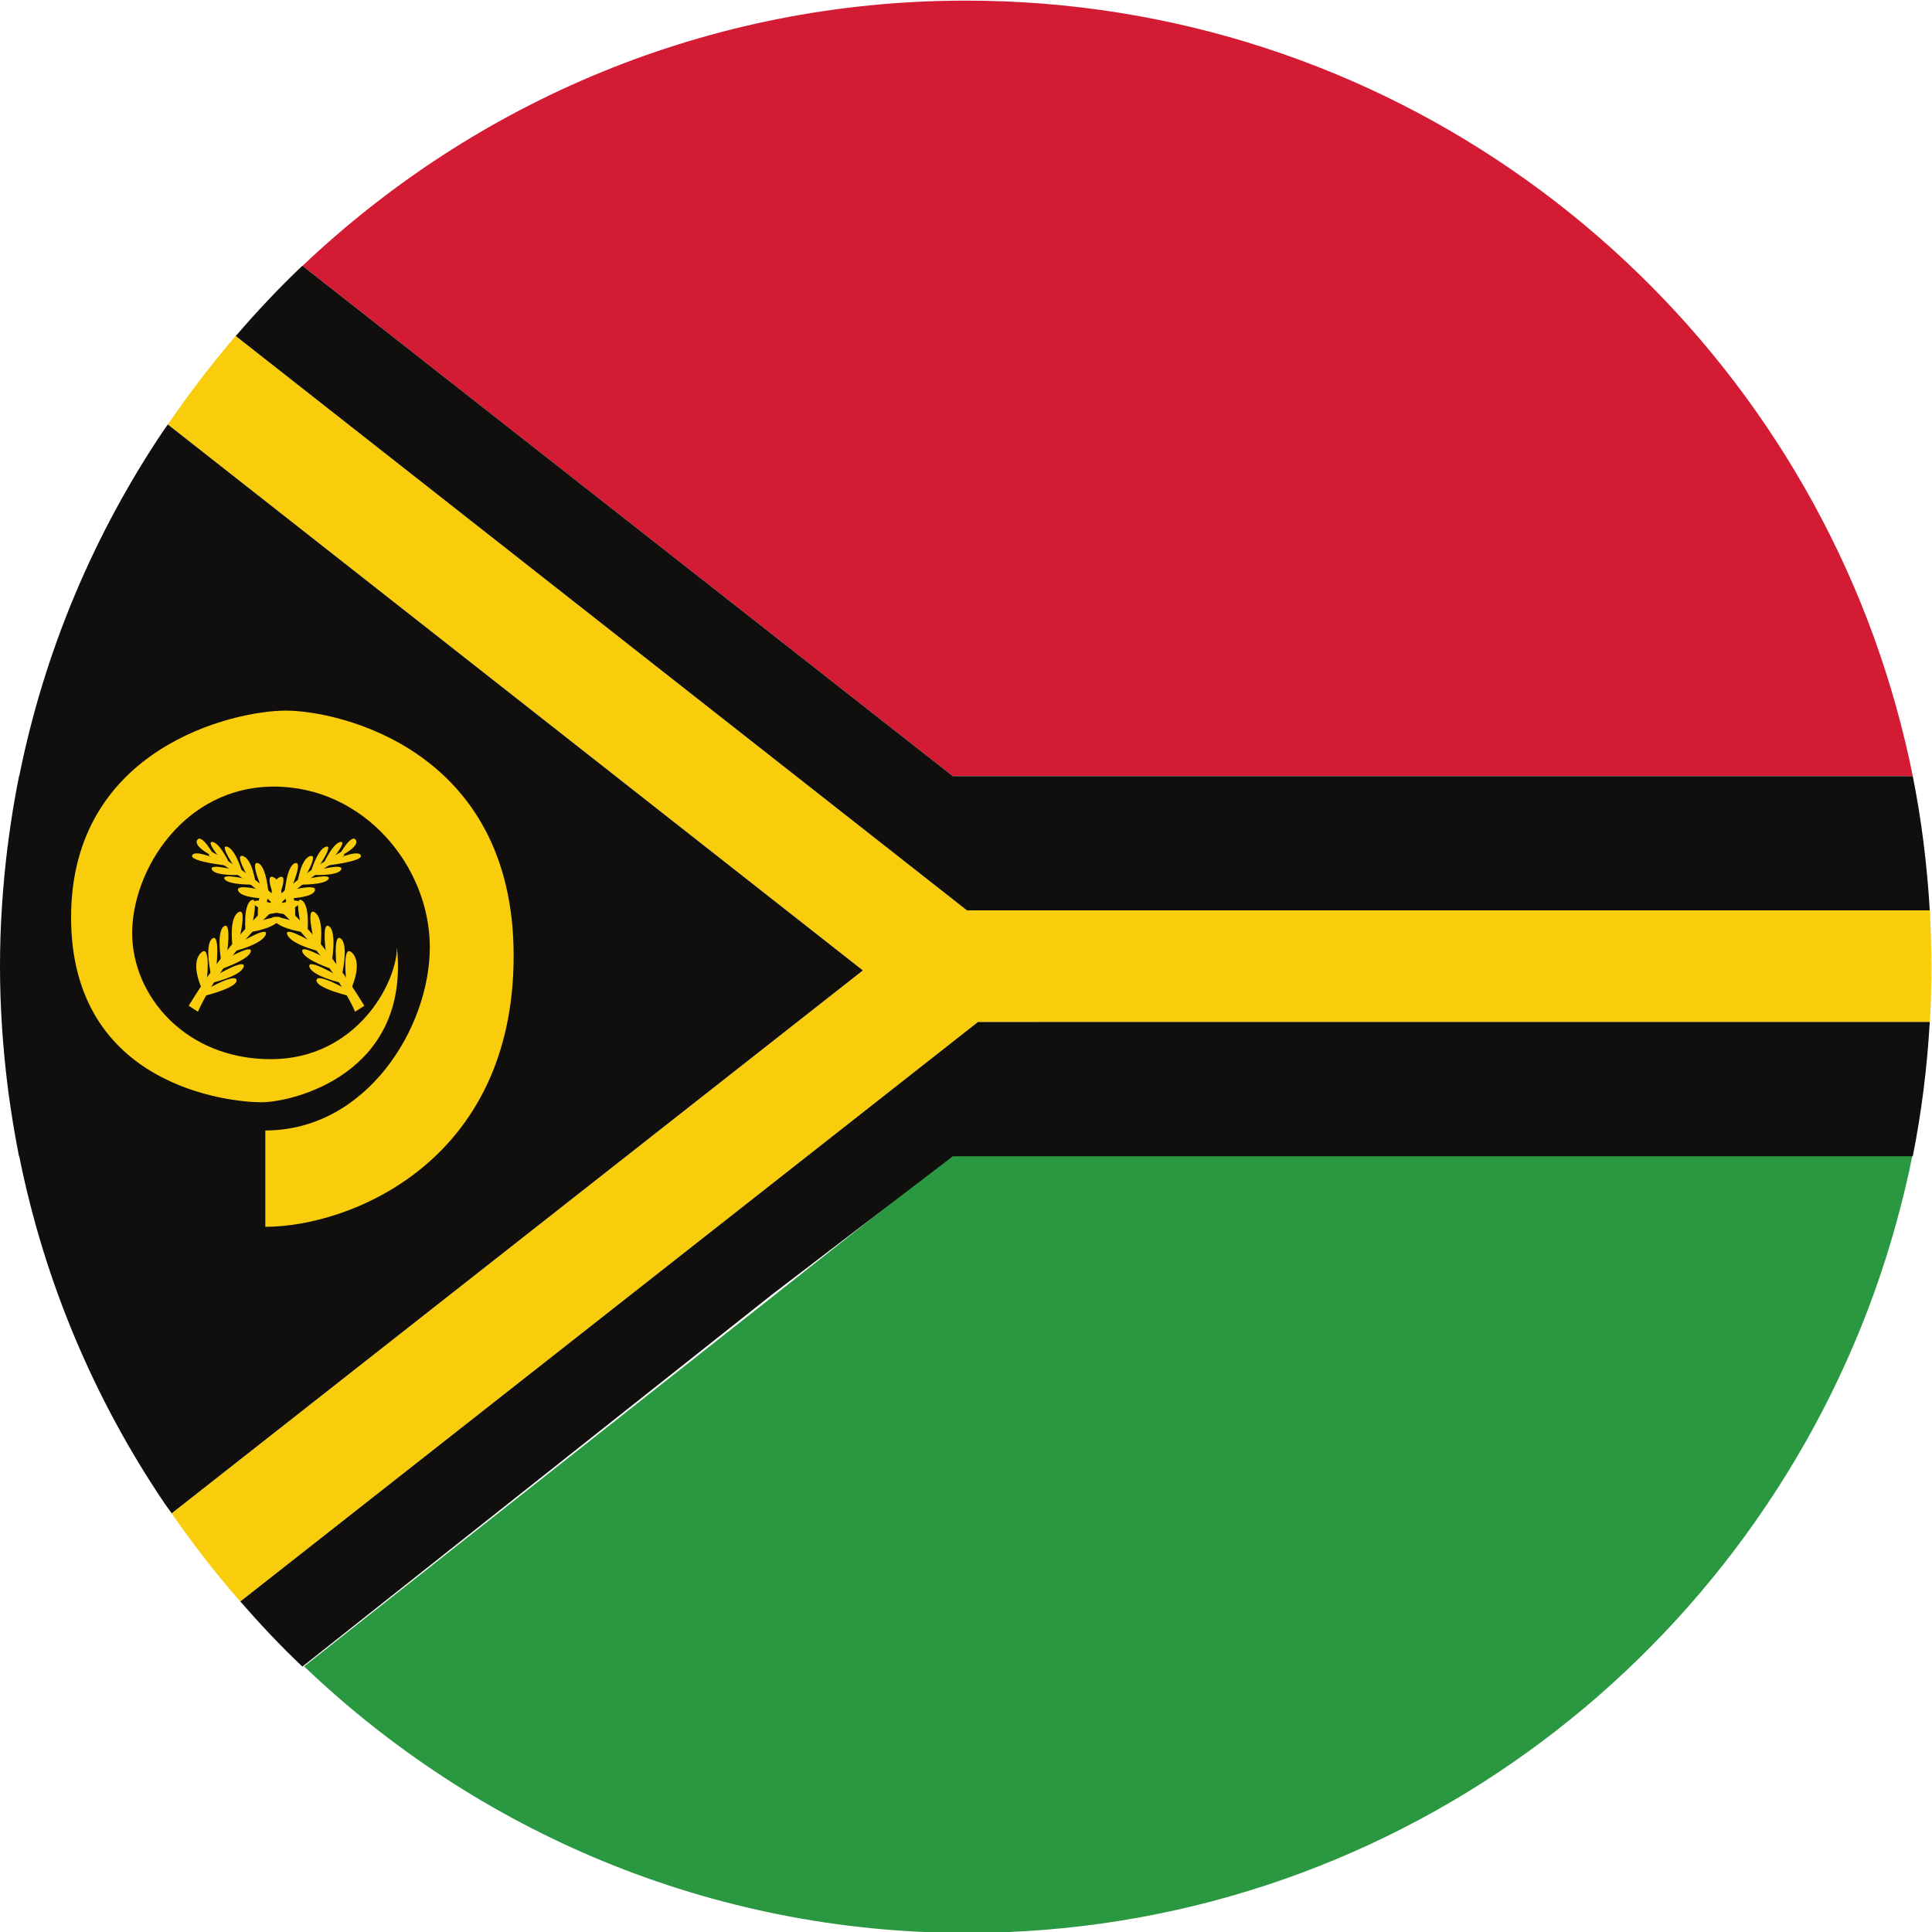 <?xml version="1.0" encoding="UTF-8" standalone="no"?>
<svg
   xmlns:dc="http://purl.org/dc/elements/1.1/"
   xmlns:cc="http://creativecommons.org/ns#"
   xmlns:rdf="http://www.w3.org/1999/02/22-rdf-syntax-ns#"
   xmlns:svg="http://www.w3.org/2000/svg"
   xmlns="http://www.w3.org/2000/svg"
   version="1.1"
   id="svg2"
   xml:space="preserve"
   width="42.667"
   height="42.667"
   viewBox="0 0 42.667 42.667"><defs
     id="defs6" /><g
     id="g10"
     transform="matrix(1.333,0,0,-1.333,0,42.667)"><g
       id="g12"
       transform="scale(0.1)"><path
         d="m 310.523,214.348 c -22.285,61.597 -81.269,105.632 -150.5,105.632 -42.625,0 -81.261,-16.753 -109.906,-43.945 L 157.848,191.504 h 159.05 c -1.57,7.832 -3.726,15.469 -6.375,22.844"
         style="fill:#d41b34;fill-opacity:1;fill-rule:nonzero;stroke:none"
         id="path14" /><path
         d="M 310.531,105.992 C 288.266,44.098 229.34,-0.156 160.18,-0.156 117.598,-0.156 78.996,16.68 50.379,44.004 L 158.004,128.945 h 158.894 c -1.566,-7.867 -3.722,-15.539 -6.367,-22.953"
         style="fill:#2a9840;fill-opacity:1;fill-rule:nonzero;stroke:none"
         id="path16" /><path
         d="M 39.039,264.43 C 35.043,259.746 31.266,254.828 27.809,249.754 L 142.953,159.309 28.434,69.356 c 3.508,-5.051 7.285,-9.949 11.375,-14.602 l 122.144,95.961 -0.043,0.047 h 10.059 v 0.011 H 319.73 c 0.176,3.055 0.27,6.129 0.27,9.231 0,3.109 -0.133,6.191 -0.27,9.254 H 160.199 L 39.039,264.43"
         style="fill:#f9cc0c;fill-opacity:1;fill-rule:evenodd;stroke:none"
         id="path18" /><path
         d="m 160.199,169.258 h 159.512 c -0.438,7.566 -1.371,14.996 -2.813,22.238 H 157.859 L 50.094,276.055 c -3.859,-3.657 -7.531,-7.571 -11.035,-11.641 L 160.199,169.258"
         style="fill:#100f0d;fill-opacity:1;fill-rule:evenodd;stroke:none"
         id="path20" /><path
         d="m 27.809,249.754 v 0 l -0.008,-0.004 c -0.215,-0.312 -0.453,-0.613 -0.664,-0.926 C 15.637,231.734 7.371,212.34 3.188,191.496 H 3.145 c -0.039,-0.305 -0.09,-0.617 -0.176,-0.937 -0.098,-0.477 -0.184,-0.965 -0.273,-1.446 -0.184,-1.109 -0.402,-2.226 -0.582,-3.336 -0.27,-1.722 -0.535,-3.48 -0.766,-5.246 0,-0.234 -0.043,-0.457 -0.09,-0.695 C 0.453,173.34 0,166.723 0,160.016 c 0,-6.715 0.453,-13.332 1.258,-19.832 0.047,-0.25 0.09,-0.5 0.09,-0.743 0.23,-1.742 0.496,-3.464 0.766,-5.195 0.18,-1.117 0.398,-2.242 0.582,-3.367 0.09,-0.473 0.176,-0.941 0.273,-1.414 0.039,-0.313 0.137,-0.629 0.176,-0.945 H 3.188 c 4.184,-20.844 12.449,-40.251 23.949,-57.321 0.418,-0.625 0.879,-1.219 1.305,-1.836 L 142.953,159.309 27.809,249.754"
         style="fill:#100f0d;fill-opacity:1;fill-rule:evenodd;stroke:none"
         id="path22" /><path
         d="m 171.969,150.773 v -0.011 H 161.91 l 0.047,-0.047 L 39.816,54.758 C 43.094,51 46.504,47.367 50.094,43.973 l 77.894,61.703 29.871,22.844 h 159.039 c 1.442,7.25 2.379,14.687 2.813,22.253 H 171.969"
         style="fill:#100f0d;fill-opacity:1;fill-rule:evenodd;stroke:none"
         id="path24" /><path
         d="m 43.957,132.793 c 0,0 0,-10.121 0,-15.961 13.887,0 41.141,10.641 41.141,44.902 0,34.258 -29.07,40.618 -37.766,40.618 -8.695,0 -35.555,-6.231 -35.555,-34.258 0,-28.031 26.344,-30.629 31.531,-30.629 5.191,0 24.656,4.672 22.453,25.695 0,-5.969 -6.75,-18.558 -20.895,-18.558 -14.145,0 -22.969,10.511 -22.969,20.894 0,10.383 8.562,24.266 23.488,24.266 14.922,0 25.824,-13.235 25.824,-26.602 0,-13.367 -10.512,-30.367 -27.254,-30.367"
         style="fill:#f9cc0c;fill-opacity:1;fill-rule:nonzero;stroke:none"
         id="path26" /><path
         d="m 31.793,153.574 0.828,-0.535 c 0,0 6.57,14.988 24.234,25.645 -2.238,-1.215 -14.062,-7.106 -25.062,-25.11"
         style="fill:#f9cc0c;fill-opacity:1;fill-rule:nonzero;stroke:none"
         id="path28" /><path
         d="m 32.324,153.695 0.133,-0.09 c 0.188,0.379 0.504,1.004 0.965,1.829 -0.383,-0.594 -0.75,-1.172 -1.098,-1.739 z m 0.469,-1.23 -1.531,0.988 0.199,0.324 c 4.863,7.961 13.137,18.778 24.934,25.102 l 0.274,0.148 0.387,-0.675 C 39.699,167.879 33.043,153.031 32.977,152.883 l -0.184,-0.418"
         style="fill:#f9cc0c;fill-opacity:1;fill-rule:nonzero;stroke:none"
         id="path30" /><path
         d="m 33.496,156.152 c 0,0 -2.043,4.188 -0.242,6.036 1.801,1.847 0.973,-4.915 0.973,-4.915 l 0.777,1.118 c 0,0 -1.215,5.109 0.148,6.179 1.359,1.071 0.68,-4.914 0.68,-4.914 l 0.828,1.071 c 0,0 -0.875,4.964 0.438,5.89 1.312,0.922 0.488,-4.672 0.488,-4.672 l 0.973,1.118 c 0,0 -0.731,4.718 0.875,5.839 1.605,1.121 0.195,-4.476 0.195,-4.476 l 1.07,1.168 c 0,0 -0.488,4.332 0.875,5.304 1.363,0.973 0.195,-4.089 0.195,-4.089 l 0.973,1.023 c 0,0 -0.293,4.039 1.023,4.965 1.312,0.922 0.098,-3.848 0.098,-3.848 l 1.02,0.977 c 0,0 -0.242,4.039 1.41,4.816 1.656,0.778 -0.289,-3.797 -0.289,-3.797 l 1.117,0.977 c 0,0 0.34,4.719 1.754,5.156 1.41,0.438 -0.633,-4.183 -0.633,-4.183 l 1.02,0.824 c 0,0 0.535,4.043 2.094,4.527 1.559,0.488 -0.973,-3.699 -0.973,-3.699 l 1.024,0.777 c 0,0 1.117,4.039 2.578,4.481 1.461,0.437 -1.508,-3.797 -1.508,-3.797 l 0.973,0.68 c 0,0 1.605,3.652 2.918,3.894 1.316,0.242 -1.461,-3.016 -1.461,-3.016 l 1.219,0.731 c 0,0 2.094,3.793 2.824,2.625 0.727,-1.168 -2.922,-2.871 -2.922,-2.871 l -1.215,-0.68 c 0,0 4.426,2.094 4.961,1.02 0.535,-1.071 -6.082,-1.75 -6.082,-1.75 l -1.07,-0.731 c 0,0 4.43,1.219 3.894,0.098 -0.535,-1.121 -4.918,-0.875 -4.918,-0.875 l -1.02,-0.731 c 0,0 4.426,1.071 3.844,0.047 -0.586,-1.019 -4.914,-0.922 -4.914,-0.922 l -1.07,-0.879 c 0,0 4.328,1.122 3.695,-0.195 -0.633,-1.312 -5.547,-1.262 -5.547,-1.262 l -1.215,-1.121 c 0,0 4.574,1.559 4.184,0.34 -0.391,-1.215 -5.598,-1.847 -5.598,-1.847 l -1.164,-1.168 c 0,0 4.914,1.652 3.453,0.144 -1.461,-1.508 -5.012,-1.898 -5.012,-1.898 l -1.41,-1.703 c 0,0 4.863,2.921 4.184,1.265 -0.68,-1.652 -5.449,-2.773 -5.449,-2.773 l -0.973,-1.168 c 0,0 4.379,2.531 3.941,1.121 -0.438,-1.414 -5.113,-2.922 -5.113,-2.922 l -0.777,-1.07 c 0,0 5.16,3.066 4.723,1.507 -0.441,-1.554 -5.356,-2.675 -5.356,-2.675 l -0.633,-0.973 c 0,0 4.769,2.727 4.82,1.41 0.047,-1.312 -5.598,-2.629 -5.598,-2.629 l -0.098,1.121"
         style="fill:#f9cc0c;fill-opacity:1;fill-rule:nonzero;stroke:none"
         id="path32" /><path
         d="m 59.828,153.574 -0.824,-0.535 c 0,0 -6.57,14.988 -24.238,25.645 2.242,-1.215 14.066,-7.106 25.062,-25.11"
         style="fill:#f9cc0c;fill-opacity:1;fill-rule:nonzero;stroke:none"
         id="path34" /><path
         d="m 58.199,155.434 c 0.465,-0.825 0.781,-1.45 0.965,-1.829 l 0.137,0.09 c -0.352,0.567 -0.715,1.145 -1.102,1.739 z m 0.629,-2.969 -0.184,0.418 c -0.062,0.148 -6.73,15.004 -24.078,25.469 l 0.387,0.675 0.274,-0.148 c 11.797,-6.324 20.07,-17.141 24.934,-25.102 l 0.199,-0.324 -1.531,-0.988"
         style="fill:#f9cc0c;fill-opacity:1;fill-rule:nonzero;stroke:none"
         id="path36" /><path
         d="m 58.125,156.152 c 0,0 2.047,4.188 0.246,6.036 -1.801,1.847 -0.977,-4.915 -0.977,-4.915 l -0.777,1.118 c 0,0 1.219,5.109 -0.144,6.179 -1.363,1.071 -0.684,-4.914 -0.684,-4.914 l -0.824,1.071 c 0,0 0.875,4.964 -0.441,5.89 -1.312,0.922 -0.484,-4.672 -0.484,-4.672 l -0.973,1.118 c 0,0 0.727,4.718 -0.879,5.839 -1.605,1.121 -0.191,-4.476 -0.191,-4.476 l -1.07,1.168 c 0,0 0.484,4.332 -0.879,5.304 -1.363,0.973 -0.195,-4.089 -0.195,-4.089 l -0.973,1.023 c 0,0 0.293,4.039 -1.02,4.965 -1.316,0.922 -0.098,-3.848 -0.098,-3.848 l -1.023,0.977 c 0,0 0.242,4.039 -1.41,4.816 -1.656,0.778 0.293,-3.797 0.293,-3.797 L 44.5,171.922 c 0,0 -0.34,4.719 -1.75,5.156 -1.414,0.438 0.629,-4.183 0.629,-4.183 l -1.02,0.824 c 0,0 -0.535,4.043 -2.094,4.527 -1.555,0.488 0.973,-3.699 0.973,-3.699 l -1.02,0.777 c 0,0 -1.121,4.039 -2.578,4.481 -1.461,0.437 1.508,-3.797 1.508,-3.797 l -0.973,0.68 c 0,0 -1.609,3.652 -2.922,3.894 -1.312,0.242 1.461,-3.016 1.461,-3.016 l -1.219,0.731 c 0,0 -2.09,3.793 -2.82,2.625 -0.731,-1.168 2.918,-2.871 2.918,-2.871 l 1.219,-0.68 c 0,0 -4.43,2.094 -4.965,1.02 -0.535,-1.071 6.082,-1.75 6.082,-1.75 L 39,175.91 c 0,0 -4.426,1.219 -3.891,0.098 0.535,-1.121 4.914,-0.875 4.914,-0.875 l 1.024,-0.731 c 0,0 -4.43,1.071 -3.848,0.047 0.586,-1.019 4.918,-0.922 4.918,-0.922 l 1.07,-0.879 c 0,0 -4.332,1.122 -3.699,-0.195 0.633,-1.312 5.547,-1.262 5.547,-1.262 l 1.219,-1.121 c 0,0 -4.574,1.559 -4.188,0.34 0.391,-1.215 5.598,-1.847 5.598,-1.847 l 1.168,-1.168 c 0,0 -4.914,1.652 -3.457,0.144 1.461,-1.508 5.012,-1.898 5.012,-1.898 l 1.414,-1.703 c 0,0 -4.867,2.921 -4.188,1.265 0.684,-1.652 5.453,-2.773 5.453,-2.773 l 0.973,-1.168 c 0,0 -4.379,2.531 -3.941,1.121 0.438,-1.414 5.109,-2.922 5.109,-2.922 l 0.777,-1.07 c 0,0 -5.156,3.066 -4.719,1.507 0.438,-1.554 5.352,-2.675 5.352,-2.675 L 57.25,156.25 c 0,0 -4.769,2.727 -4.816,1.41 -0.051,-1.312 5.594,-2.629 5.594,-2.629 l 0.098,1.121"
         style="fill:#f9cc0c;fill-opacity:1;fill-rule:nonzero;stroke:none"
         id="path38" /></g></g></svg>
